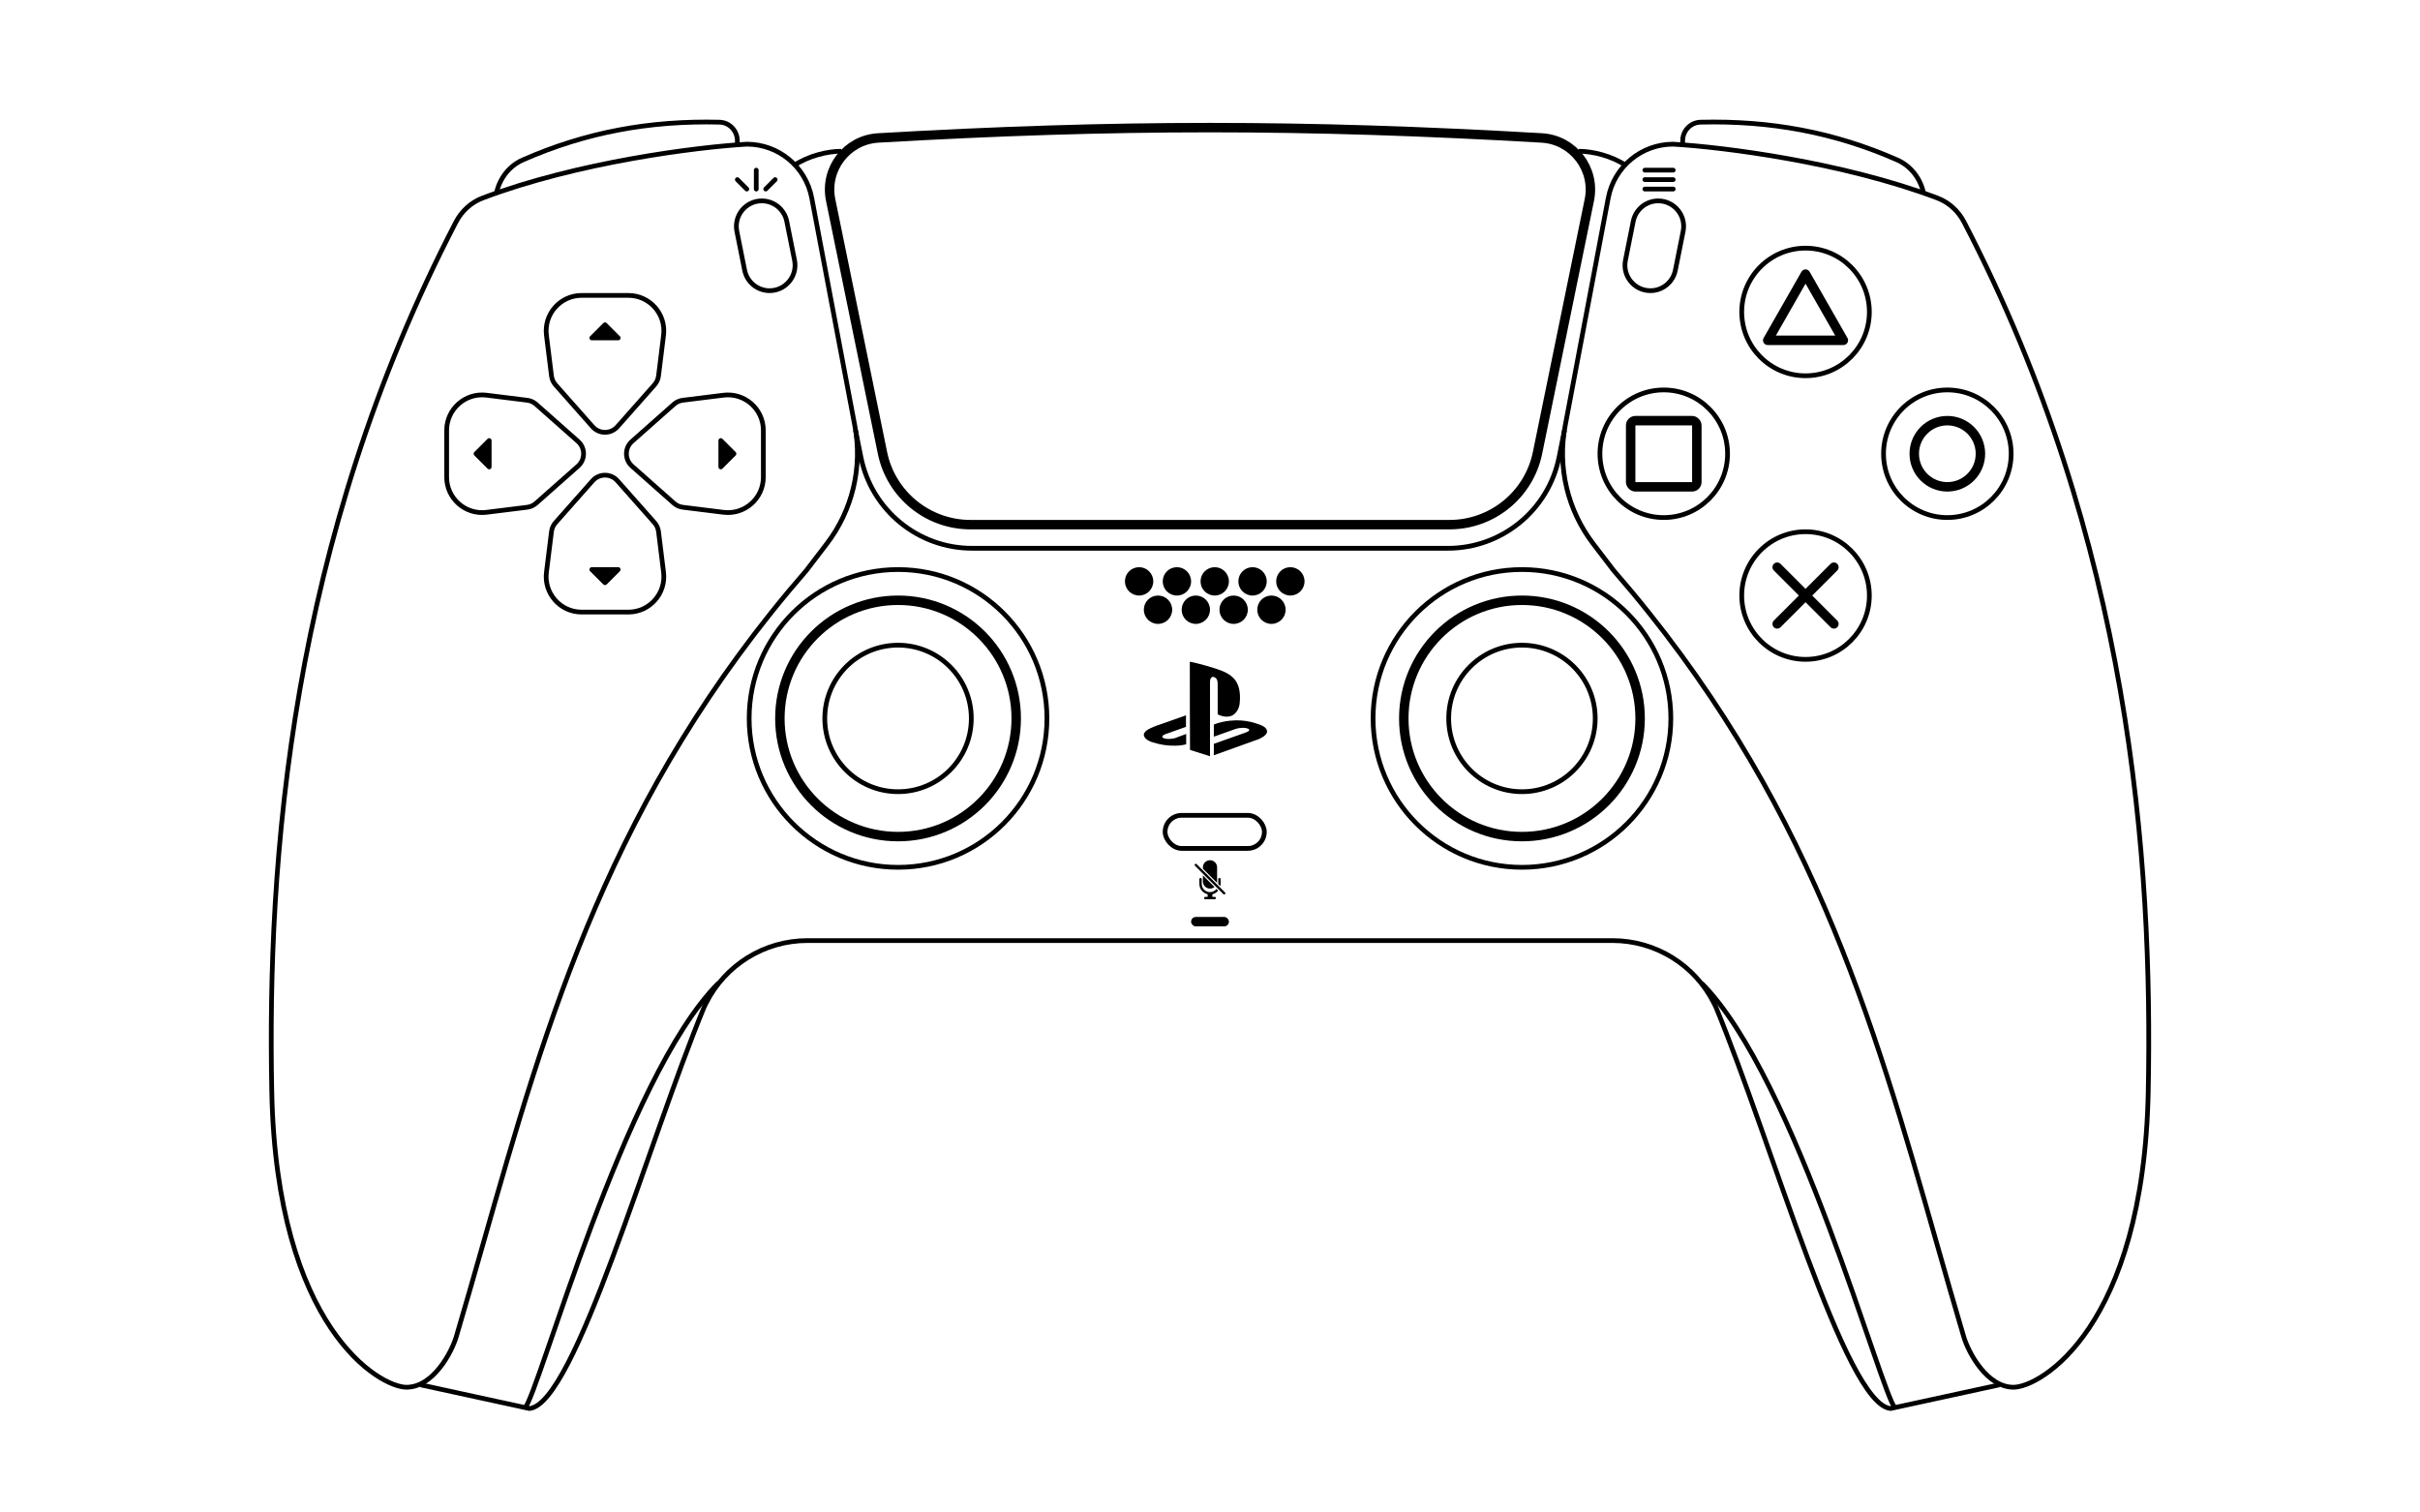 <svg width="256" height="160" viewBox="0 0 256 160" fill="none" xmlns="http://www.w3.org/2000/svg">
<g id="DualSense" clip-path="url(#clip0)">
<g id="Group">
<path id="Vector" d="M125.866 70C126.435 70.102 126.984 70.264 127.532 70.406C127.858 70.508 128.162 70.589 128.488 70.691C128.975 70.854 129.463 71.016 129.91 71.281C130.114 71.402 130.297 71.545 130.459 71.707C130.642 71.89 130.784 72.094 130.886 72.317C131.089 72.724 131.15 73.171 131.171 73.618C131.171 73.902 131.171 74.207 131.13 74.492C131.089 74.736 131.008 74.98 130.866 75.203C130.744 75.386 130.581 75.569 130.378 75.671C130.195 75.772 129.971 75.813 129.748 75.813C129.423 75.813 129.097 75.711 128.813 75.569C128.813 74.594 128.813 73.618 128.813 72.622C128.813 72.439 128.813 72.256 128.793 72.094C128.772 71.951 128.711 71.829 128.61 71.728C128.549 71.667 128.447 71.626 128.366 71.606C128.264 71.585 128.183 71.626 128.122 71.707C128.02 71.829 128 71.992 128 72.134C128 74.756 128 77.378 128 80C127.288 79.776 126.597 79.553 125.886 79.329C125.866 76.24 125.866 73.13 125.866 70Z" fill="black"/>
<path id="Vector_2" d="M122.695 76.646C123.61 76.321 124.545 75.996 125.459 75.671C125.459 76.037 125.459 76.402 125.459 76.748C125.459 76.789 125.459 76.85 125.459 76.89C124.728 77.154 123.996 77.419 123.284 77.663C123.183 77.703 123.081 77.744 123 77.825C122.959 77.866 122.939 77.906 122.959 77.968C122.98 78.028 123.041 78.069 123.102 78.089C123.264 78.15 123.427 78.171 123.61 78.171C123.793 78.171 123.996 78.15 124.179 78.11C124.301 78.089 124.423 78.049 124.545 77.988C124.849 77.866 125.175 77.764 125.48 77.642C125.48 77.947 125.48 78.252 125.48 78.557C125.48 78.618 125.48 78.679 125.48 78.74C125.073 78.841 124.687 78.882 124.301 78.882C123.528 78.902 122.736 78.781 121.984 78.537C121.74 78.476 121.496 78.374 121.293 78.211C121.171 78.13 121.089 78.008 121.028 77.886C120.988 77.764 120.988 77.642 121.049 77.541C121.11 77.439 121.191 77.337 121.293 77.276C121.516 77.114 121.78 76.992 122.024 76.89C122.248 76.789 122.471 76.728 122.695 76.646Z" fill="black"/>
<path id="Vector_3" d="M130.114 76.24C130.317 76.219 130.541 76.219 130.744 76.199C131.435 76.199 132.126 76.281 132.797 76.504C132.919 76.545 133.061 76.585 133.183 76.626C133.406 76.707 133.65 76.809 133.833 76.972C133.935 77.073 134.036 77.215 134.036 77.358C134.036 77.48 133.996 77.602 133.894 77.703C133.732 77.886 133.528 78.008 133.325 78.11C133.102 78.232 132.858 78.293 132.634 78.374C131.232 78.882 129.809 79.39 128.406 79.898C128.406 79.512 128.406 79.106 128.406 78.719C128.406 78.699 128.406 78.679 128.427 78.679C129.504 78.293 130.581 77.906 131.638 77.541C131.78 77.48 131.943 77.439 132.065 77.358C132.106 77.317 132.167 77.256 132.146 77.195C132.126 77.134 132.065 77.094 132.004 77.073C131.841 77.012 131.658 76.992 131.496 76.992C131.232 76.992 130.967 77.032 130.703 77.114C129.931 77.378 129.179 77.663 128.406 77.927C128.406 77.5 128.406 77.073 128.406 76.646C128.955 76.423 129.524 76.301 130.114 76.24Z" fill="black"/>
</g>
<path id="Rectangle 4" d="M170.694 60.342L168.538 57.523C165.82 53.968 164.742 49.425 165.574 45.028L170.13 20.942C170.754 17.643 173.636 15.254 176.993 15.25C182.3 15.563 194.859 17.135 204.946 20.948C206.167 21.41 207.164 22.328 207.769 23.492C225.341 57.311 227.741 90.968 227.25 115.495C227.001 127.96 224.145 135.785 220.995 140.486C219.42 142.837 217.772 144.407 216.337 145.387C214.895 146.373 213.689 146.75 213 146.75C211.612 146.75 210.426 145.862 209.507 144.718C208.592 143.58 207.982 142.235 207.74 141.429C206.765 138.139 205.827 134.848 204.889 131.556C198.133 107.851 191.363 84.092 170.694 60.342Z" stroke="black" stroke-width="0.5"/>
<path id="Rectangle 8" d="M85.306 60.342L87.462 57.523C90.18 53.968 91.258 49.425 90.426 45.028L85.87 20.942C85.246 17.643 82.364 15.254 79.007 15.25C73.7 15.563 61.141 17.135 51.054 20.948C49.833 21.41 48.836 22.328 48.231 23.492C30.66 57.311 28.259 90.968 28.75 115.495C28.999 127.96 31.855 135.785 35.005 140.486C36.58 142.837 38.228 144.407 39.663 145.387C41.105 146.373 42.31 146.75 43 146.75C44.388 146.75 45.574 145.862 46.493 144.718C47.408 143.58 48.019 142.235 48.26 141.429C49.235 138.139 50.173 134.848 51.111 131.556C57.867 107.851 64.638 84.092 85.306 60.342Z" stroke="black" stroke-width="0.5"/>
<path id="Vector 17" d="M172 17.5C170.5 16.5 168.5 16 167 16" stroke="black" stroke-width="0.5"/>
<path id="Vector 18" d="M84 17.5C85.5 16.5 87.5 16 89 16" stroke="black" stroke-width="0.5"/>
<path id="Vector 15" d="M203.5 20.5V20.5C203.185 18.923 202.165 17.564 200.693 16.916C194.018 13.979 187.277 12.745 179.891 12.924C178.83 12.95 178 13.831 178 14.892V15.5" stroke="black" stroke-width="0.5"/>
<path id="Vector 16" d="M52.5 20.5V20.5C52.816 18.923 53.835 17.564 55.307 16.916C61.982 13.979 68.723 12.745 76.109 12.924C77.17 12.95 78 13.831 78 14.892V15.5" stroke="black" stroke-width="0.5"/>
<g id="Group 11">
<path id="Vector_4" d="M211.5 146.5L200 149C195.2 148.6 187.5 121 181.5 106.5L181.317 106.133C179.284 102.068 175.129 99.5 170.584 99.5H85.416C80.871 99.5 76.716 102.068 74.683 106.133L74.5 106.5C68.5 121 60.8 148.6 56 149L44.5 146.5" stroke="black" stroke-width="0.5"/>
<path id="Vector 6" d="M200.5 149C199 147.5 190 114 180 104" stroke="black" stroke-width="0.5"/>
<path id="Vector 8" d="M55.5 149C57 147.5 66 114 76 104" stroke="black" stroke-width="0.5"/>
</g>
<path id="Rectangle 9" d="M164.929 48.353L165.174 48.402L164.929 48.353ZM91.071 48.353L90.826 48.402V48.402L91.071 48.353ZM102.838 57.75H153.162V58.25H102.838V57.75ZM164.684 48.304L165.255 45.451L165.745 45.549L165.174 48.402L164.684 48.304ZM90.745 45.451L91.316 48.304L90.826 48.402L90.255 45.549L90.745 45.451ZM153.162 57.75C158.763 57.75 163.586 53.797 164.684 48.304L165.174 48.402C164.029 54.128 159.002 58.25 153.162 58.25V57.75ZM102.838 58.25C96.998 58.25 91.971 54.128 90.826 48.402L91.316 48.304C92.414 53.797 97.237 57.75 102.838 57.75V58.25Z" fill="black"/>
<g id="Group 5">
<circle id="Ellipse 5" cx="136.5" cy="61.5" r="1.5" fill="black"/>
<circle id="Ellipse 7" cx="128.5" cy="61.5" r="1.5" fill="black"/>
<circle id="Ellipse 8" cx="124.5" cy="61.5" r="1.5" fill="black"/>
<circle id="Ellipse 9" cx="120.5" cy="61.5" r="1.5" fill="black"/>
<circle id="Ellipse 10" cx="126.5" cy="64.5" r="1.5" fill="black"/>
<circle id="Ellipse 13" cx="122.5" cy="64.5" r="1.5" fill="black"/>
<circle id="Ellipse 11" cx="130.5" cy="64.5" r="1.5" fill="black"/>
<circle id="Ellipse 12" cx="134.5" cy="64.5" r="1.5" fill="black"/>
<circle id="Ellipse 6" cx="132.5" cy="61.5" r="1.5" fill="black"/>
</g>
<rect id="Rectangle 12" x="126" y="97" width="4" height="1" rx="0.5" fill="black"/>
<rect id="Rectangle 5" x="123.25" y="86.25" width="10.5" height="3.5" rx="1.75" stroke="black" stroke-width="0.5"/>
<path id="Rectangle 1" d="M168.128 21.161C168.798 17.892 166.422 14.785 163.095 14.593C137.863 13.136 118.137 13.136 92.905 14.593C89.578 14.785 87.202 17.892 87.872 21.161L93.352 47.907C94.258 52.327 98.147 55.5 102.659 55.5H153.341C157.853 55.5 161.742 52.327 162.648 47.907L168.128 21.161Z" stroke="black"/>
<path id="Rectangle 2" d="M172.772 23.414C173.024 22.156 174.129 21.25 175.412 21.25C177.11 21.25 178.384 22.804 178.051 24.47L177.228 28.586C176.976 29.844 175.871 30.75 174.588 30.75C172.89 30.75 171.616 29.196 171.949 27.53L172.772 23.414Z" stroke="black" stroke-width="0.5"/>
<g id="Group 12">
<path id="Vector 9" d="M174 20H177" stroke="black" stroke-width="0.5" stroke-linecap="round"/>
<path id="Vector 11" d="M174 18H177" stroke="black" stroke-width="0.5" stroke-linecap="round"/>
<path id="Vector 10" d="M174 19H177" stroke="black" stroke-width="0.5" stroke-linecap="round"/>
</g>
<path id="Rectangle 11" d="M83.228 23.414C82.976 22.156 81.871 21.25 80.588 21.25C78.89 21.25 77.616 22.804 77.949 24.47L78.772 28.586C79.024 29.844 80.129 30.75 81.412 30.75C83.11 30.75 84.384 29.196 84.051 27.53L83.228 23.414Z" stroke="black" stroke-width="0.5"/>
<g id="Group 13">
<path id="Vector 12" d="M80 20V18" stroke="black" stroke-width="0.5" stroke-linecap="round"/>
<path id="Vector 14" d="M79 20L78 19" stroke="black" stroke-width="0.5" stroke-linecap="round"/>
<path id="Vector 13" d="M81 20L82 19" stroke="black" stroke-width="0.5" stroke-linecap="round"/>
</g>
<g id="Group 3">
<circle id="Ellipse 3" cx="191" cy="63" r="6.75" stroke="black" stroke-width="0.5"/>
<path id="Vector 2" d="M188 60L194 66" stroke="black" stroke-linecap="round"/>
<path id="Vector 3" d="M194 60L188 66" stroke="black" stroke-linecap="round"/>
</g>
<g id="Group 2">
<circle id="Ellipse 2" cx="176" cy="48" r="6.75" stroke="black" stroke-width="0.5"/>
<rect id="Rectangle 3" x="172.5" y="44.5" width="7" height="7" rx="0.5" stroke="black"/>
</g>
<g id="Group 1">
<circle id="Ellipse 1" cx="191" cy="33" r="6.75" stroke="black" stroke-width="0.5"/>
<path id="Vector 1" d="M187 36L191 29L195 36H187Z" stroke="black" stroke-linejoin="round"/>
</g>
<g id="Group 4">
<circle id="Ellipse 2_2" cx="206" cy="48" r="6.75" stroke="black" stroke-width="0.5"/>
<circle id="Ellipse 4" cx="206" cy="48" r="3.5" stroke="black"/>
</g>
<g id="Group 10">
<g id="Group 6">
<path id="Rectangle 6" d="M57.805 35.461C57.528 33.224 59.272 31.25 61.526 31.25H66.474C68.728 31.25 70.472 33.224 70.195 35.461L69.662 39.766C69.618 40.116 69.469 40.446 69.235 40.71L65.31 45.143C64.614 45.93 63.386 45.93 62.69 45.143L58.765 40.71C58.531 40.446 58.382 40.116 58.339 39.766L57.805 35.461Z" stroke="black" stroke-width="0.5"/>
<path id="Vector 4" d="M62.427 35.573L63.823 34.177C63.921 34.079 64.079 34.079 64.177 34.177L65.573 35.573C65.731 35.731 65.619 36 65.396 36H62.604C62.381 36 62.269 35.731 62.427 35.573Z" fill="black"/>
</g>
<g id="Group 7">
<path id="Rectangle 6_2" d="M57.805 60.539C57.528 62.776 59.272 64.75 61.526 64.75H66.474C68.728 64.75 70.472 62.776 70.195 60.539L69.662 56.234C69.618 55.884 69.469 55.554 69.235 55.29L65.31 50.857C64.614 50.07 63.386 50.07 62.69 50.857L58.765 55.29C58.531 55.554 58.382 55.884 58.339 56.234L57.805 60.539Z" stroke="black" stroke-width="0.5"/>
<path id="Vector 4_2" d="M62.427 60.427L63.823 61.823C63.921 61.921 64.079 61.921 64.177 61.823L65.573 60.427C65.731 60.269 65.619 60 65.396 60H62.604C62.381 60 62.269 60.269 62.427 60.427Z" fill="black"/>
</g>
<g id="Group 8">
<path id="Rectangle 6_3" d="M51.461 54.195C49.224 54.472 47.25 52.728 47.25 50.474L47.25 45.526C47.25 43.272 49.224 41.528 51.461 41.805L55.766 42.339C56.116 42.382 56.446 42.531 56.71 42.765L61.143 46.69C61.93 47.386 61.93 48.614 61.143 49.31L56.71 53.235C56.446 53.469 56.116 53.618 55.766 53.661L51.461 54.195Z" stroke="black" stroke-width="0.5"/>
<path id="Vector 4_3" d="M51.573 49.573L50.177 48.177C50.079 48.079 50.079 47.921 50.177 47.823L51.573 46.427C51.731 46.269 52 46.381 52 46.604L52 49.396C52 49.619 51.731 49.731 51.573 49.573Z" fill="black"/>
</g>
<g id="Group 9">
<path id="Rectangle 6_4" d="M76.539 54.195C78.776 54.472 80.75 52.728 80.75 50.474L80.75 45.526C80.75 43.272 78.776 41.528 76.539 41.805L72.234 42.339C71.884 42.382 71.554 42.531 71.29 42.765L66.857 46.69C66.07 47.386 66.07 48.614 66.857 49.31L71.29 53.235C71.554 53.469 71.884 53.618 72.234 53.661L76.539 54.195Z" stroke="black" stroke-width="0.5"/>
<path id="Vector 4_4" d="M76.427 49.573L77.823 48.177C77.921 48.079 77.921 47.921 77.823 47.823L76.427 46.427C76.269 46.269 76 46.381 76 46.604L76 49.396C76 49.619 76.269 49.731 76.427 49.573Z" fill="black"/>
</g>
</g>
<g id="Group 14">
<circle id="Ellipse 16" cx="161" cy="76" r="15.75" stroke="black" stroke-width="0.5"/>
<circle id="Ellipse 14" cx="161" cy="76" r="12.5" stroke="black"/>
<circle id="Ellipse 15" cx="161" cy="76" r="7.75" stroke="black" stroke-width="0.5"/>
</g>
<g id="Group 15">
<circle id="Ellipse 16_2" r="15.75" transform="matrix(-1 0 0 1 95 76)" stroke="black" stroke-width="0.5"/>
<circle id="Ellipse 14_2" r="12.5" transform="matrix(-1 0 0 1 95 76)" stroke="black"/>
<circle id="Ellipse 15_2" r="7.75" transform="matrix(-1 0 0 1 95 76)" stroke="black" stroke-width="0.5"/>
</g>
<g id="Mic">
<path id="Subtract" fill-rule="evenodd" clip-rule="evenodd" d="M128 91C127.586 91 127.25 91.336 127.25 91.75V91.896L128.738 93.384C128.746 93.341 128.75 93.296 128.75 93.25V91.75C128.75 91.336 128.414 91 128 91ZM128.476 93.83L127.25 92.604V93.25C127.25 93.664 127.586 94 128 94C128.181 94 128.347 93.936 128.476 93.83ZM128.688 94.041L128.823 94.177C128.838 94.191 128.853 94.203 128.87 94.213C128.714 94.403 128.498 94.541 128.25 94.597V94.875H128.5C128.569 94.875 128.625 94.931 128.625 95C128.625 95.069 128.569 95.125 128.5 95.125H127.5C127.431 95.125 127.375 95.069 127.375 95C127.375 94.931 127.431 94.875 127.5 94.875H127.75V94.597C127.249 94.483 126.875 94.035 126.875 93.5V93C126.875 92.931 126.931 92.875 127 92.875C127.069 92.875 127.125 92.931 127.125 93V93.5C127.125 93.983 127.517 94.375 128 94.375C128.279 94.375 128.527 94.245 128.688 94.041ZM129.098 93.745L128.875 93.521C128.875 93.514 128.875 93.507 128.875 93.5V93C128.875 92.931 128.931 92.875 129 92.875C129.069 92.875 129.125 92.931 129.125 93V93.5C129.125 93.584 129.116 93.666 129.098 93.745Z" fill="black"/>
<path id="Vector 22" d="M126.5 91.5L129.5 94.5" stroke="black" stroke-width="0.25" stroke-linecap="round"/>
</g>
</g>
<defs>
<clipPath id="clip0">
<rect width="256" height="160" fill="white"/>
</clipPath>
</defs>
</svg>
